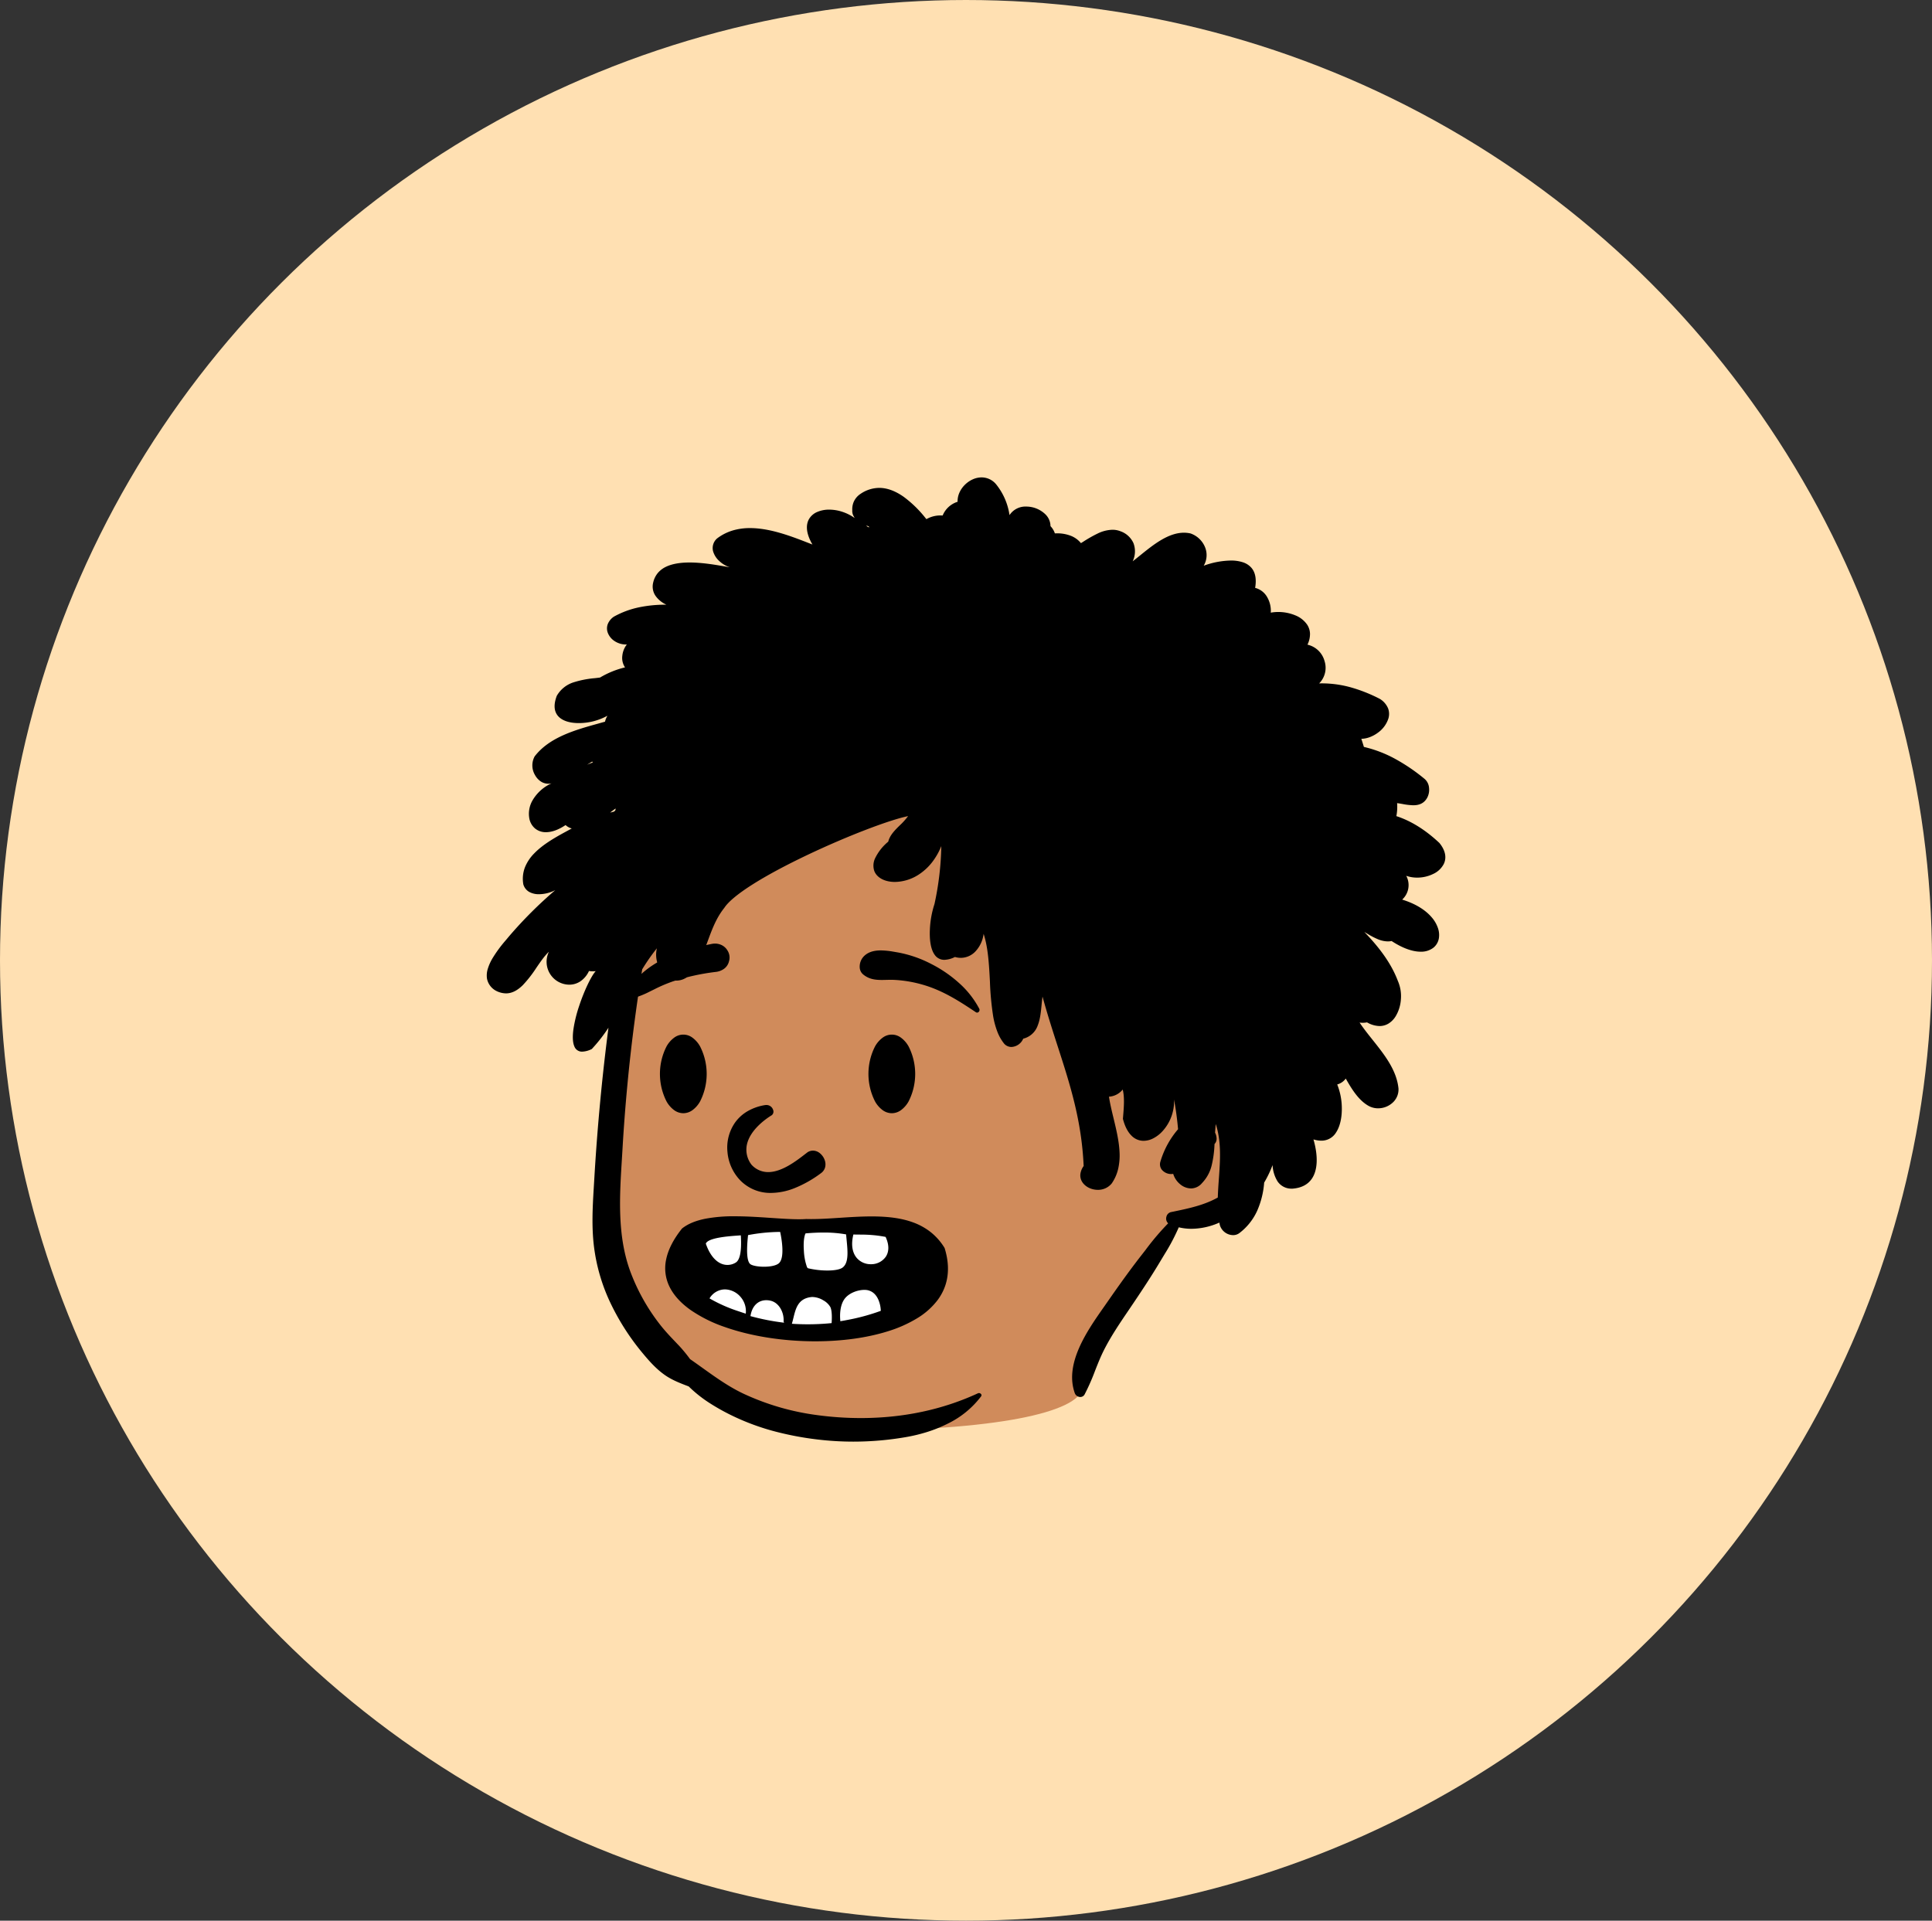 <svg xmlns="http://www.w3.org/2000/svg" width="1040" height="1034" viewBox="0 0 1040 1034">
  <rect x="0" y="0" width="1040" height="1034" fill="#333333" stroke="none"/>
  <g id="avatar-1" transform="translate(10067 -6986)">
    <ellipse id="Ellipse_149" data-name="Ellipse 149" cx="520" cy="517" rx="520" ry="517" transform="translate(-10067 6986)" fill="#ffe0b2"/>
    <g id="Group_284" data-name="Group 284" transform="translate(-5840.498 3885.959)">
      <path id="_Skin" data-name="✋ Skin" d="M172.706,0C115.926,0,57.2,44.012,36.382,72.1,12.315,104.572-6.67,260.469,2.237,313.368S55.382,423.924,132.181,423.924s123.536-9.459,125.41-23.2,50.654-90.219,50.654-90.219,49.89-14.032,50.085-47.551-26.734-45.714-26.734-45.714,9.6-132.279-14.58-166.718S229.487,0,172.706,0Z" transform="translate(-3901.221 3446.26)" fill="#d08b5b"/>
      <path id="_Ink" data-name="🖍 Ink" d="M318.623,0a165.932,165.932,0,0,0-28.257,2.44A87.867,87.867,0,0,0,279,5.181a73.405,73.405,0,0,0-11.027,4.444,49.661,49.661,0,0,0-18.057,14.736.969.969,0,0,0-.126,1.048,1.483,1.483,0,0,0,1.281.731,1.223,1.223,0,0,0,.514-.108c19.132-8.855,40.371-13.345,63.126-13.345a176.2,176.2,0,0,1,23.324,1.574A135.132,135.132,0,0,1,377.667,25.74c8,3.758,15.182,8.906,22.125,13.884,2.206,1.582,4.486,3.216,6.765,4.787a80.57,80.57,0,0,0,5.82,7.1l3.309,3.47c2.365,2.492,4.863,5.2,7.11,8.1A106.9,106.9,0,0,1,439,92.331c6.79,19.11,5.506,39.775,4.264,59.759l0,.025c-.083,1.339-.169,2.724-.251,4.081l-.111,1.876c-1.313,22.641-3.484,45.533-6.45,68.04-1.225,9.3-2.613,18.77-4.127,28.163a105.861,105.861,0,0,1-7.9,11.314,14.7,14.7,0,0,0,0-6.909,16.232,16.232,0,0,0-2.927-6.284,9.823,9.823,0,0,0-7.685-4.2,9.987,9.987,0,0,0-5.177,1.568c-6.314,5.4-8.933,12.505-11.7,20.03-2.2,5.977-4.479,12.156-8.779,17.527-4.354,6.726-20.958,17.259-45.554,28.9-20.669,9.781-43.125,18.414-53.4,20.526a35.583,35.583,0,0,1,4.471-4.978c2.628-2.583,5.345-5.255,6.218-8.775a26.571,26.571,0,0,0,7.01-8.824,9.175,9.175,0,0,0,.5-6.947c-1.38-3.647-5.637-5.913-11.109-5.914a24.258,24.258,0,0,0-13.57,4.483,29.46,29.46,0,0,0-6.339,5.992,35.946,35.946,0,0,0-5.063,8.835A158.42,158.42,0,0,1,275,289.41a51.288,51.288,0,0,0,2.473-13.7c.2-4.257-.077-10.058-2.506-13.519a6.212,6.212,0,0,0-5.33-2.81,13.316,13.316,0,0,0-5.64,1.53,11.534,11.534,0,0,0-3.195-.468,10.925,10.925,0,0,0-8.255,3.915,16.883,16.883,0,0,0-3.992,9.016c-2.433-7.312-2.924-16.572-3.4-25.527a156.24,156.24,0,0,0-1.746-18.84,44.274,44.274,0,0,0-2.2-8.174,23.8,23.8,0,0,0-3.8-6.685,5.246,5.246,0,0,0-3.834-1.684,7.306,7.306,0,0,0-6.348,4.465A11.026,11.026,0,0,0,219.435,224c-1.337,3.329-1.721,7.292-2.093,11.125-.152,1.569-.3,3.051-.5,4.465-2.659-9.7-5.508-18.514-8.262-27.041-6.567-20.327-12.769-39.526-13.886-64.17a9.321,9.321,0,0,0,1.77-4.368,6.506,6.506,0,0,0-.706-3.726c-1.471-2.832-4.967-4.735-8.7-4.735a9.474,9.474,0,0,0-7.459,3.429,22.926,22.926,0,0,0-3.527,8.08,32.474,32.474,0,0,0-.691,8.786c.269,6.017,1.779,12.269,3.24,18.316.979,4.051,1.9,7.876,2.448,11.539a10.323,10.323,0,0,0-7.4,3.851c-1.066-4.179-.621-9.531-.229-14.253v-.007q.064-.771.124-1.516c-1.024-4-2.587-7.056-4.646-9.078a9.033,9.033,0,0,0-6.5-2.752,11.483,11.483,0,0,0-5.184,1.33,17.722,17.722,0,0,0-4.8,3.65,23.792,23.792,0,0,0-6.382,17.312c-.986-5.375-1.719-10.775-2.176-16.048a47.313,47.313,0,0,0,9.481-17.351,4.77,4.77,0,0,0-.676-4.372,6.493,6.493,0,0,0-5.094-2.407,5.957,5.957,0,0,0-1.093.1,11.556,11.556,0,0,0-3.69-5.553,9.354,9.354,0,0,0-5.887-2.3,7.829,7.829,0,0,0-5.955,2.9,20.805,20.805,0,0,0-5.2,9.612,57.2,57.2,0,0,0-1.506,11.392,4.046,4.046,0,0,0-1.123,3.082,7.1,7.1,0,0,0,.818,3.02c-.106,1.85-.226,3.331-.378,4.66-3.089-9.608-2.363-19.7-1.661-29.468.238-3.314.485-6.74.576-10.087,7.393-4.163,15.855-5.917,24.039-7.614l1.216-.252a3.283,3.283,0,0,0,2.416-2.537,3.433,3.433,0,0,0-.956-3.483,137.84,137.84,0,0,0,12.107-14.243l.017-.022c.629-.812,1.28-1.652,1.916-2.465,5.061-6.466,10.227-13.514,16.751-22.852l3.168-4.54.4-.576c4.687-6.673,10-14.236,13.533-22.271,4.108-9.343,4.888-17.335,2.384-24.431a3.2,3.2,0,0,0-2.983-2.1,2.6,2.6,0,0,0-2.328,1.413,114.86,114.86,0,0,0-5.6,12.687c-1.476,3.748-3,7.623-4.861,11.282-3.779,7.424-8.529,14.427-13.123,21.2l-.408.6-2.768,4.1c-4.162,6.186-9.011,13.5-13.411,20.838l-2.948,4.887a109.5,109.5,0,0,0-7.552,14.342,29.268,29.268,0,0,0-6.85-.8,37.631,37.631,0,0,0-15,3.336l-.089-.485-.177-.871a7.567,7.567,0,0,0-7.12-5.395,5.571,5.571,0,0,0-3.352,1.079,31.249,31.249,0,0,0-9.654,12.12,45.982,45.982,0,0,0-3.726,15.078,59.367,59.367,0,0,0-4.524,9.436,18.343,18.343,0,0,0-2.665-8.75A8.961,8.961,0,0,0,82.5,136.2c-.117,0-.232,0-.351,0-4.642.381-8.093,2.164-10.259,5.3-3.186,4.613-3.5,12.141-.9,21.2a14.4,14.4,0,0,0-4.176-.679,9.156,9.156,0,0,0-7.993,4.419c-1.971,2.974-3.072,7.407-3.1,12.482A35.075,35.075,0,0,0,58.2,192.289a8.361,8.361,0,0,0-4.592,3.173l-.827-1.451c-3.012-5.215-6.476-10.426-11.388-13.22a10.556,10.556,0,0,0-5.214-1.35,11.6,11.6,0,0,0-8.289,3.5,9.558,9.558,0,0,0-2.659,7.247c1.043,9.942,7.606,18.177,13.953,26.142,2.526,3.169,4.911,6.163,6.979,9.268a11.736,11.736,0,0,0-1.634-.113,12.979,12.979,0,0,0-2.381.225,13.928,13.928,0,0,0-6.724-1.978,9.209,9.209,0,0,0-4.966,1.421,11.854,11.854,0,0,0-3.648,3.733,20.159,20.159,0,0,0-2.886,9.333,20.453,20.453,0,0,0,1.645,9.825c3.245,8.592,8.986,16.969,18.066,26.364l-2.163-1.292a39.422,39.422,0,0,0-5.14-2.638,14.4,14.4,0,0,0-5.39-1.183,9.824,9.824,0,0,0-2.016.206c-5.72-3.758-11.13-5.745-15.644-5.745A10.782,10.782,0,0,0,6.47,265.87,8.243,8.243,0,0,0,3.451,271.2a11.4,11.4,0,0,0,.561,5.369,17.438,17.438,0,0,0,3.324,5.686c3.512,4.124,8.976,7.414,15.8,9.515l-.01.145a10.533,10.533,0,0,0-2.075,12.694,17.806,17.806,0,0,0-5.914-.972A19.613,19.613,0,0,0,6.5,305.633a12.049,12.049,0,0,0-5.673,5.378c-1.145,2.4-1.664,6.31,2.365,11.274,7.459,7.024,15.254,11.887,23.168,14.452a26.912,26.912,0,0,0-.394,7l-.518-.071c-.77-.111-1.542-.246-2.36-.389a34.654,34.654,0,0,0-5.827-.688c-3.533,0-5.9,1.257-7.444,3.955a9.112,9.112,0,0,0-1.049,5.342,7.059,7.059,0,0,0,2.347,4.846,100.355,100.355,0,0,0,15.5,10.613A66.517,66.517,0,0,0,43.843,374c.47,1.556.923,2.983,1.385,4.36a13.887,13.887,0,0,0-4.671.949,17.681,17.681,0,0,0-4.328,2.4,15.159,15.159,0,0,0-5.56,7.534,8.517,8.517,0,0,0,.17,5.548,10.894,10.894,0,0,0,4.418,5.061,82.856,82.856,0,0,0,15.134,6.071,58.221,58.221,0,0,0,16.031,2.29c.5,0,1-.007,1.5-.02a11.9,11.9,0,0,0-2.891,12.057,12.37,12.37,0,0,0,9.188,8.8,12.954,12.954,0,0,0-1.367,5.9,9.365,9.365,0,0,0,1.477,4.778,14.01,14.01,0,0,0,6.52,5.135,23.832,23.832,0,0,0,9.077,1.776,22.607,22.607,0,0,0,4.04-.355,14.679,14.679,0,0,0,1.882,8.252,10.38,10.38,0,0,0,6.54,5.085c-.795,4.656-.136,8.276,1.959,10.758a10.3,10.3,0,0,0,4.752,3.057,20.358,20.358,0,0,0,6.354.9,44.3,44.3,0,0,0,14.619-2.79,11.279,11.279,0,0,0-.811,9.74,13.039,13.039,0,0,0,7.914,7.643,15.967,15.967,0,0,0,3.52.391c8.49,0,16.517-6.486,23.6-12.209,1.4-1.13,2.719-2.2,4.009-3.187a12.418,12.418,0,0,0-.41,9.8,12.013,12.013,0,0,0,7.026,6.393,11.668,11.668,0,0,0,4.271.79,19.329,19.329,0,0,0,8.069-2.073,70.351,70.351,0,0,0,7.477-4.243c.491-.307.955-.6,1.424-.885a13.171,13.171,0,0,0,5.787,4.08,20.246,20.246,0,0,0,7.054,1.2c.394,0,.794-.01,1.189-.03a10.222,10.222,0,0,0,2.355,3.892,9.031,9.031,0,0,0,2.832,6.452,14.84,14.84,0,0,0,10.194,4.093,10.257,10.257,0,0,0,9.035-4.6A34.2,34.2,0,0,0,241.76,515.3a10.131,10.131,0,0,0,7.865,3.8,11.746,11.746,0,0,0,4.95-1.139,14.468,14.468,0,0,0,4.259-3.04,13.693,13.693,0,0,0,2.775-4.12,11.283,11.283,0,0,0,.951-4.834,12.794,12.794,0,0,0,8.033-7.384c.367.024.735.036,1.092.036a15.225,15.225,0,0,0,7.659-2l.575.708a61.664,61.664,0,0,0,11.565,11.252c4.556,3.233,9.017,4.872,13.259,4.872a18.062,18.062,0,0,0,10.017-3.189,9.938,9.938,0,0,0,3.76-4.45,10.208,10.208,0,0,0,.547-5.821l-.059-.292.285,1.278a1.681,1.681,0,0,0,.095.336,16.7,16.7,0,0,0-.4-2.066l-.021-.059a9.24,9.24,0,0,0-.613-1.248c-.131-.233-.254-.452-.375-.708a24.725,24.725,0,0,0,6.782,3.392,22.647,22.647,0,0,0,6.911,1.118,15.935,15.935,0,0,0,6.5-1.278,9.237,9.237,0,0,0,4.355-3.787c1.4-2.429,2.209-6.78-1.836-13.714l4.308,1.68c8.971,3.466,19.372,7.165,29.3,7.165a32.393,32.393,0,0,0,9.241-1.266,26.371,26.371,0,0,0,8.489-4.309,6.853,6.853,0,0,0,2.182-6.781,11.315,11.315,0,0,0-3.4-5.4,14.837,14.837,0,0,0-5.64-3.339l1.064.178,1.577.271c5.193.9,12.3,2.122,19.008,2.122,5.163,0,9.374-.746,12.514-2.216a13.2,13.2,0,0,0,4.5-3.329,12.27,12.27,0,0,0,2.6-5.306,8.812,8.812,0,0,0-1.328-7.18,14.437,14.437,0,0,0-5.8-4.687h.326a69.135,69.135,0,0,0,14.462-1.423,47.845,47.845,0,0,0,13.474-5.012,8.755,8.755,0,0,0,3.328-4.086,6.647,6.647,0,0,0,.058-4.319,9.172,9.172,0,0,0-3.587-4.643,11.042,11.042,0,0,0-6.225-1.937c-.179,0-.361,0-.54.013a11.8,11.8,0,0,0,2.434-6.071,9.072,9.072,0,0,0-1.465-6.268,48.2,48.2,0,0,0,13.443-5.461l1.132-.146c.525-.065,1.066-.131,1.588-.193l.017,0a52.876,52.876,0,0,0,11.63-2.283,15.927,15.927,0,0,0,8.94-7.254c1.616-4.252,1.552-7.687-.188-10.21-1.977-2.866-6.123-4.445-11.673-4.445a31.974,31.974,0,0,0-15.422,3.962,10.338,10.338,0,0,0,1.306-3.2l3.3-.928.413-.115c12.3-3.421,26.25-7.3,34.188-17.674a10.166,10.166,0,0,0-.241-10.076,9.759,9.759,0,0,0-2.95-3.3,7.249,7.249,0,0,0-4.145-1.309,7.756,7.756,0,0,0-1.8.216,22.437,22.437,0,0,0,10.2-9.083,14.358,14.358,0,0,0,1.741-10.07,9.286,9.286,0,0,0-3-5.128,9,9,0,0,0-5.909-2.031c-3.193,0-6.748,1.292-10.566,3.839a7.509,7.509,0,0,0-3.327-1.827l4.3-2.332c5.694-3.117,11.554-6.61,15.844-11.025a22.841,22.841,0,0,0,5.034-7.5,17.19,17.19,0,0,0,.9-9.224,6.82,6.82,0,0,0-3.271-4.134,10.6,10.6,0,0,0-5.213-1.185,19.408,19.408,0,0,0-8.722,2.2,227.1,227.1,0,0,0,24.8-24.767l2.1-2.5a69.45,69.45,0,0,0,6.977-9.569,25.67,25.67,0,0,0,2.433-5.459,11.984,11.984,0,0,0,.463-5.311,9.462,9.462,0,0,0-4.826-6.559,11.978,11.978,0,0,0-5.421-1.421c-3.065,0-6.025,1.45-9.05,4.435a65.633,65.633,0,0,0-7.345,9.43c-2.283,3.318-4.438,6.451-6.7,8.539A12.322,12.322,0,0,0,471.587,246a10.773,10.773,0,0,0-5.883,1.736,13.464,13.464,0,0,0-4.726,5.636,11.969,11.969,0,0,0-2.061-.18,11.838,11.838,0,0,0-1.574.105c2.406-2.55,6.251-10.628,8.945-18.788a73.155,73.155,0,0,0,3.042-12.343c.581-4.146.423-7.3-.468-9.363a4.342,4.342,0,0,0-4.268-2.853,12.5,12.5,0,0,0-5.129,1.415,85.03,85.03,0,0,0-8.97,11.456c3.329-25.612,5.827-51.863,7.427-78.024l.567-9.447c.586-9.909,1.021-19.615-.083-29.408a99.054,99.054,0,0,0-9.491-32.34,128.552,128.552,0,0,0-17.169-26.39c-3.476-4.18-7.35-8.492-12.12-11.709-3.743-2.522-8.1-4.179-12.321-5.781a69.733,69.733,0,0,0-11.462-9.087,116.42,116.42,0,0,0-12.767-7.054A126.974,126.974,0,0,0,361.07,5.529a167.116,167.116,0,0,0-23.034-4.369A163.276,163.276,0,0,0,318.623,0ZM446.616,340.867h0l.189-1.035c.173-.153.34-.314.5-.468l.2-.191c.707-.167,1.415-.35,2.1-.542-1.032.836-2.093,1.6-2.994,2.237Zm12.64,25.239-.222-.308c-.034-.045-.074-.1-.117-.148.688-.261,1.292-.5,1.846-.719l.918-.376.324-.142C461.017,365.031,460.118,365.586,459.255,366.105ZM310.791,492.9v0c-.3-.23-.685-.486-.886-.617l.25.021c.193.017.391.034.589.045.355.265.729.541,1.112.821l-.552-.137-.5-.119-.051-.012a.6.6,0,0,1-.109-.031Z" transform="translate(-3448.471 3876.146) rotate(180)"/>
      <path id="teeth" d="M120.456,7.662C103.705-3.563,18.925-1.367,11.1,7.245S-14.808,40.434,23.928,52.5s86.686,7.841,99.178-6.935l.736-.883C135.656,30.317,136.872,18.662,120.456,7.662Z" transform="translate(-3858.454 3758.741)" fill="#fff"/>
      <path id="_Ink-2" data-name="🖍 Ink" d="M88.41,0C74.032,0,60.5,1.873,49.274,5.417A69.694,69.694,0,0,0,33.65,12.361a39.339,39.339,0,0,0-11.142,9.921c-5.773,7.833-7.017,17.236-3.7,27.948a32.369,32.369,0,0,0,7.554,8.6,34.1,34.1,0,0,0,9.413,5.183c5.977,2.194,13.075,3.216,22.337,3.216,5.671,0,11.513-.381,16.668-.717l.459-.03c5.426-.353,10.548-.687,15.4-.687.929,0,1.833.013,2.685.038,1.186-.086,2.493-.128,4-.128,4.263,0,9.364.346,14.765.712l1.259.085c6.225.42,12.309.8,18.3.8a81.342,81.342,0,0,0,16.019-1.332c5.318-1.078,9.4-2.8,12.487-5.25,4.637-5.79,7.524-11.453,8.581-16.831a22.458,22.458,0,0,0-1.769-14.355c-2.2-4.573-6-8.813-11.315-12.6a74.987,74.987,0,0,0-18.585-9.265C123.032,2.724,105.752,0,88.41,0Zm1.507,23.85a11.8,11.8,0,0,1-5.849-1.812,9.748,9.748,0,0,1-3.748-3.587c-1.07-2.233-.805-6.759-.718-8.247.009-.161.018-.313.022-.409,4.211-.424,8.522-.64,12.814-.64,2.841,0,5.729.095,8.583.281-.317,1.047-.585,2.147-.844,3.211-1.248,5.119-2.539,10.41-9.668,11.178-.193.016-.391.024-.591.024Zm24.844-1.722h0a9.669,9.669,0,0,1-2.423-.313c-4.643-1.2-7.133-6.518-6.857-10.96a1.342,1.342,0,0,0-.211-.694c-.028-.053-.053-.1-.076-.15a123.3,123.3,0,0,1,18.121,3.545c-.807,5.367-4,8.572-8.554,8.573ZM62.019,27.683h0a9.918,9.918,0,0,1-1.7-.139c-2.717-.572-4.73-2.407-5.982-5.455A16.532,16.532,0,0,1,53.155,16.4a110.369,110.369,0,0,1,18.162-4.934c1.063-.211,2.213-.418,3.617-.652l.078.988c.174,2.524.133,7.264-2.092,10.648-2.257,3.434-7.192,5.231-10.9,5.231Zm75.043.263h0a11.36,11.36,0,0,1-8.236-3.848,11.767,11.767,0,0,1-2.987-9.215c1.257.4,2.517.814,3.744,1.241a81.543,81.543,0,0,1,15.767,6.971,9.778,9.778,0,0,1-8.287,4.851ZM83.978,58.552h0a67.276,67.276,0,0,1-12.15-1l-.175-1.924q-.045-.474-.091-.946c-.619-6.383-1.2-12.411,2.135-14.968,1.352-1.036,4.287-1.607,8.265-1.607a45.442,45.442,0,0,1,10.355,1.213c.2.049.4.31.618.774a30.624,30.624,0,0,1,1.624,8.653c.293,4.2-.033,7.607-.894,9.346-3.394.306-6.653.461-9.686.461Zm23.344.334c-.7-3.241-2.705-14.039.76-16.929,1.361-1.135,4.333-1.813,7.949-1.813,3.138,0,6.047.529,7.24,1.316,1.885,1.244,2.334,6.53,1.334,15.711a95.113,95.113,0,0,1-17.284,1.715Zm21.18-1.84h0l-.053-1.027c-.377-7.621.543-12.2,2.735-13.6a8.417,8.417,0,0,1,4.495-1.306c4.917,0,9.17,4.183,11.669,11.476-1.214,3.193-12.445,3.994-17.24,4.336-.7.05-1.261.09-1.606.125Zm-60.58.438h0l-2.892-.026-1.637-.022A67.155,67.155,0,0,1,50.567,56.2c-2.4-5.195-1.415-8.623-.161-10.585A9.581,9.581,0,0,1,58.518,41.5a9.817,9.817,0,0,1,7.723,3.549c1.576,1.953,3.174,5.58,1.835,11.765l-.154.671ZM112.2,79.878h0a34.913,34.913,0,0,0-12.449,2.509,62.874,62.874,0,0,0-14.639,8.307,5.625,5.625,0,0,0-2.043,3.249,6.731,6.731,0,0,0,.29,3.648,8.3,8.3,0,0,0,2.464,3.562,6,6,0,0,0,3.841,1.5,5.45,5.45,0,0,0,2.971-.912q.478-.367,1-.772c5.087-3.933,12.774-9.876,20.149-9.876a12.03,12.03,0,0,1,8.964,3.975,13.254,13.254,0,0,1,2.514,10.671c-1.7,8.3-10.724,14.345-13.449,16a2.511,2.511,0,0,0-.679,2.887,3.736,3.736,0,0,0,3.639,2.586,5.1,5.1,0,0,0,.859-.076,27.155,27.155,0,0,0,9.55-3.45,21.664,21.664,0,0,0,6.423-5.922,23.527,23.527,0,0,0,4.1-15.718,25.1,25.1,0,0,0-6.834-15.339A22.625,22.625,0,0,0,112.2,79.878Zm47.264,42.908a8.476,8.476,0,0,0-5.014,1.716,14.7,14.7,0,0,0-4.042,4.691,32.633,32.633,0,0,0,0,29.507,14.7,14.7,0,0,0,4.042,4.691,8.182,8.182,0,0,0,10.028,0,14.7,14.7,0,0,0,4.042-4.691,32.633,32.633,0,0,0,0-29.507,14.7,14.7,0,0,0-4.042-4.691A8.472,8.472,0,0,0,159.465,122.786Zm-112.24,0a8.472,8.472,0,0,0-5.014,1.716,14.714,14.714,0,0,0-4.043,4.691,32.641,32.641,0,0,0,0,29.507,14.713,14.713,0,0,0,4.043,4.691,8.182,8.182,0,0,0,10.028,0,14.7,14.7,0,0,0,4.042-4.691,32.634,32.634,0,0,0,0-29.507,14.7,14.7,0,0,0-4.042-4.691A8.476,8.476,0,0,0,47.225,122.786ZM1.316,176.947a1.3,1.3,0,0,0-1.082.664,1.449,1.449,0,0,0-.087,1.422,49.327,49.327,0,0,0,11.061,14,68.38,68.38,0,0,0,14.8,10.112,63.657,63.657,0,0,0,17.578,6.133l1.877.329.962.163a42.288,42.288,0,0,0,6.709.668c4.28,0,7.377-1.155,9.467-3.53a8.042,8.042,0,0,0,1.9-5.713,5.234,5.234,0,0,0-1.9-3.735c-3.008-2.433-6.172-2.932-10-2.932-.788,0-1.6.02-2.391.04H50.19c-.761.019-1.618.041-2.468.041-.785,0-1.485-.018-2.14-.056A67.59,67.59,0,0,1,30.7,192.015c-10.582-3.024-19.256-8.511-28.7-14.843A1.233,1.233,0,0,0,1.316,176.947ZM187.35,184.52h0c-.272.065-.538.131-.791.2a44.77,44.77,0,0,0-8.681,3.387l-2.819,1.389a78.327,78.327,0,0,1-10.067,4.289,118.791,118.791,0,0,1-22.932,5.064,9.368,9.368,0,0,0-4.6,1.746,6.894,6.894,0,0,0-2.573,3.919,7.008,7.008,0,0,0,.793,5.874,7.477,7.477,0,0,0,3.631,3.129,8.171,8.171,0,0,0,3.1.591,9.115,9.115,0,0,0,1.786-.179l1.437-.294.953-.2c9.782-2.1,17.728-4.749,24.294-8.085a49.3,49.3,0,0,0,10.6-7.091,31.682,31.682,0,0,0,7.507-9.779c.27-2.076.021-2.592-.258-2.942l-.081-.1c-.024-.031-.047-.063-.07-.1a1.991,1.991,0,0,0-1.23-.818Z" transform="translate(-3699.212 3822.134) rotate(180)"/>
    </g>
  </g>
</svg>
